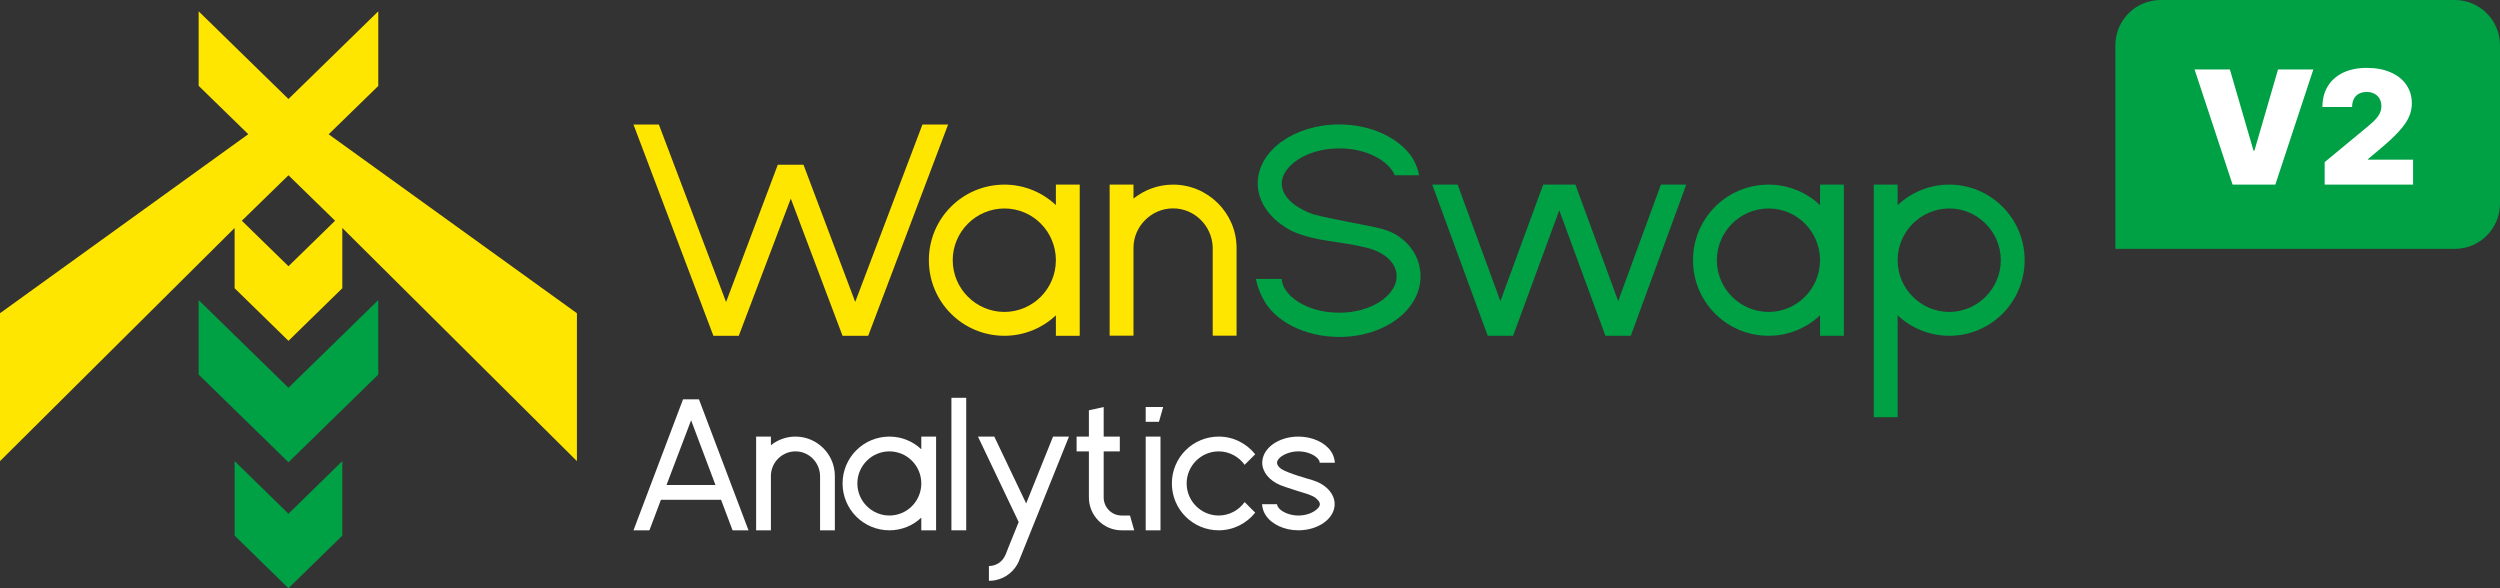 <svg width="221" height="52" viewBox="0 0 221 52" fill="none" xmlns="http://www.w3.org/2000/svg">
<rect x="0" y="0" width="221" height="52" fill="#333333" stroke="none"/>
<g id="Logo">
<g id="WASP">
<g id="Group">
<path id="Vector" d="M30.064 29.823L25.5 34.277L20.936 29.823L17.561 26.525V33.113L25.5 40.865L33.439 33.113V26.525L30.064 29.823Z" fill="#00A045"/>
<g id="Group_2">
<path id="Vector_2" d="M51 40.763V27.69L29.053 11.871L33.439 7.596V1L30.064 4.298L25.5 8.752L20.936 4.298L17.561 1V7.588L21.947 11.863L0 27.69V40.763L20.74 20.151V25.48L25.5 30.13L30.26 25.48V20.151L51 40.763ZM21.378 19.513L25.5 15.492L29.622 19.513L25.5 23.534L21.378 19.513Z" fill="#FFE600"/>
<path id="Vector_3" d="M25.5 45.412L20.936 40.95L20.74 40.763V47.35L25.5 52L30.26 47.35V40.763L30.065 40.95L25.5 45.412Z" fill="#00A045"/>
</g>
</g>
<g id="Group_3">
<path id="Vector_4" d="M81.543 11.009H83.812L76.749 29.683H74.479L69.906 17.554L65.308 29.683H63.063L56 11.009H58.244L64.186 26.7L68.758 14.562H71.028L75.601 26.691L81.543 11.009Z" fill="#FFE600"/>
<path id="Vector_5" d="M93.34 16.321H95.448V29.683H93.34V27.873C92.159 28.995 90.544 29.683 88.793 29.683C85.095 29.683 82.112 26.7 82.112 23.002C82.112 19.305 85.095 16.321 88.793 16.321C90.544 16.321 92.159 17.01 93.34 18.132V16.321ZM93.34 23.002C93.34 20.486 91.317 18.429 88.793 18.429C86.277 18.429 84.22 20.486 84.22 23.002C84.22 25.518 86.277 27.575 88.793 27.575C91.309 27.567 93.34 25.518 93.34 23.002Z" fill="#FFE600"/>
<path id="Vector_6" d="M109.312 21.872V29.675H107.204V21.872C107.153 19.985 105.614 18.421 103.702 18.421C101.789 18.421 100.225 19.985 100.2 21.872V29.675H98.092V16.321H100.2V17.554C101.16 16.789 102.367 16.321 103.702 16.321C106.77 16.321 109.286 18.812 109.312 21.872Z" fill="#FFE600"/>
<path id="Vector_7" d="M125.572 24.583C125.462 27.456 122.368 29.785 118.398 29.785C115.279 29.785 112.618 28.357 111.632 26.36C111.139 25.459 111.029 24.66 111.029 24.66H113.298C113.383 26.087 115.432 27.643 118.39 27.643C121.373 27.643 123.371 26.028 123.456 24.575C123.541 23.393 122.606 22.381 120.906 21.922C118.356 21.268 116.443 21.404 114.25 20.444C112.389 19.509 111.182 17.953 111.182 16.202C111.182 13.329 114.412 11 118.381 11C121.229 11 123.694 12.207 124.841 13.932C125.334 14.723 125.445 15.496 125.445 15.496H123.303C122.784 14.264 120.897 13.117 118.398 13.117C115.389 13.117 113.307 14.757 113.307 16.21C113.307 18.047 116.018 18.922 116.129 18.948C117.523 19.355 120.838 19.883 122.155 20.231C122.317 20.256 122.699 20.427 122.81 20.452C124.263 21.03 125.657 22.56 125.572 24.583Z" fill="#00A045"/>
<path id="Vector_8" d="M146.822 16.321H149.066L144.162 29.683H141.918L137.838 18.591L133.758 29.683H131.514L126.609 16.321H128.853L132.636 26.615L136.418 16.321H139.266L143.048 26.615L146.822 16.321Z" fill="#00A045"/>
<path id="Vector_9" d="M160.89 16.321H162.998V29.683H160.89V27.873C159.709 28.995 158.094 29.683 156.343 29.683C152.645 29.683 149.662 26.7 149.662 23.002C149.662 19.305 152.645 16.321 156.343 16.321C158.094 16.321 159.709 17.01 160.89 18.132V16.321ZM160.89 23.002C160.89 20.486 158.867 18.429 156.343 18.429C153.827 18.429 151.77 20.486 151.77 23.002C151.77 25.518 153.827 27.575 156.343 27.575C158.867 27.567 160.89 25.518 160.89 23.002Z" fill="#00A045"/>
<path id="Vector_10" d="M178.978 23.002C178.978 26.7 175.995 29.683 172.323 29.683C170.546 29.683 168.957 28.995 167.75 27.873V36.883H165.642V23.002V16.321H167.75V18.132C168.957 17.01 170.546 16.321 172.323 16.321C175.995 16.321 178.978 19.305 178.978 23.002ZM176.87 23.002C176.87 20.486 174.813 18.429 172.323 18.429C169.807 18.429 167.75 20.486 167.75 23.002C167.75 25.518 169.807 27.575 172.323 27.575C174.813 27.567 176.87 25.518 176.87 23.002Z" fill="#00A045"/>
</g>
</g>
<path id="Rectangle 54" d="M187 4C187 1.791 188.791 0 191 0H217C219.209 0 221 1.791 221 4V18C221 20.209 219.209 22 217 22H187V4Z" fill="#00A045"/>
<g id="V2">
<path d="M197.122 6.139L199.21 13.318H199.29L201.378 6.139H204.5L201.139 16.321H197.361L194 6.139H197.122Z" fill="white"/>
<path d="M205.501 16.321V14.332L209.299 11.19C209.551 10.982 209.766 10.786 209.945 10.604C210.127 10.418 210.267 10.227 210.363 10.032C210.462 9.836 210.512 9.619 210.512 9.381C210.512 9.119 210.456 8.895 210.343 8.71C210.233 8.524 210.081 8.381 209.885 8.282C209.69 8.179 209.465 8.128 209.209 8.128C208.954 8.128 208.729 8.179 208.533 8.282C208.341 8.385 208.192 8.536 208.086 8.734C207.98 8.933 207.927 9.175 207.927 9.46H205.302C205.302 8.744 205.462 8.128 205.784 7.611C206.105 7.094 206.559 6.696 207.146 6.418C207.733 6.139 208.421 6 209.209 6C210.025 6 210.731 6.131 211.327 6.393C211.927 6.651 212.39 7.016 212.714 7.487C213.042 7.957 213.206 8.509 213.206 9.142C213.206 9.533 213.125 9.923 212.963 10.31C212.8 10.695 212.509 11.121 212.088 11.588C211.667 12.055 211.069 12.612 210.293 13.258L209.339 14.054V14.114H213.316V16.321H205.501Z" fill="white"/>
</g>
<g id="Analytics">
<path d="M60.38 35.302L56 46.879H57.409L58.427 44.18H63.741L64.759 46.879H66.168L61.788 35.302H60.38ZM58.92 42.873L61.093 37.152L63.248 42.873H58.92Z" fill="white"/>
<path d="M70.321 38.595C69.49 38.595 68.743 38.883 68.148 39.359V38.595H66.841V46.879H68.148V42.041C68.165 40.87 69.133 39.902 70.321 39.902C71.51 39.902 72.46 40.87 72.494 42.041V46.879H73.801V42.041C73.784 40.14 72.222 38.595 70.321 38.595Z" fill="white"/>
<path d="M81.443 39.715C80.713 39.019 79.712 38.595 78.625 38.595C76.334 38.595 74.484 40.445 74.484 42.737C74.484 45.029 76.334 46.879 78.625 46.879C79.712 46.879 80.713 46.454 81.443 45.758V46.879H82.75V38.595H81.443V39.715ZM78.625 45.572C77.064 45.572 75.791 44.298 75.791 42.737C75.791 41.175 77.064 39.902 78.625 39.902C80.187 39.902 81.443 41.175 81.443 42.737C81.443 44.298 80.187 45.572 78.625 45.572Z" fill="white"/>
<path d="M84.106 46.879H85.413V35.166H84.106V46.879Z" fill="white"/>
<path d="M90.713 44.502L87.895 38.595H86.452L90.051 46.149L89.117 48.457L88.88 49.069C88.88 49.069 88.88 49.069 88.863 49.086C88.625 49.646 88.065 50.036 87.42 50.036V51.343C87.606 51.343 87.793 51.326 87.98 51.292C88.93 51.105 89.711 50.461 90.085 49.578V49.561L94.498 38.595H93.089L90.713 44.502Z" fill="white"/>
<path d="M99.144 45.572C98.278 45.572 97.565 44.859 97.565 43.976V39.902H98.991V38.595H97.565V35.981L96.258 36.269V38.595H95.172V39.902H96.258V43.976C96.258 45.572 97.548 46.879 99.144 46.879H100.264L99.891 45.572H99.144Z" fill="white"/>
<path d="M102.587 38.595H101.28V46.879H102.587V38.595ZM102.825 35.981H101.28V37.288H102.451L102.825 35.981Z" fill="white"/>
<path d="M107.735 39.902C108.668 39.902 109.517 40.377 110.026 41.09L110.96 40.157C110.196 39.206 109.042 38.595 107.735 38.595C105.443 38.595 103.593 40.445 103.593 42.737C103.593 45.029 105.443 46.879 107.735 46.879C109.042 46.879 110.196 46.268 110.96 45.317L110.026 44.383C109.517 45.096 108.668 45.572 107.735 45.572C106.173 45.572 104.9 44.298 104.9 42.737C104.9 41.175 106.173 39.902 107.735 39.902Z" fill="white"/>
<path d="M115.98 42.431C115.861 42.397 113.79 41.82 113.281 41.464C113.162 41.396 112.891 41.158 112.891 40.904C112.891 40.649 113.162 40.428 113.281 40.343C113.671 40.072 114.215 39.902 114.775 39.902C115.352 39.902 115.895 40.072 116.269 40.343C116.387 40.428 116.659 40.649 116.659 40.887V40.904H118C118 40.904 117.983 40.36 117.66 39.902C117.151 39.138 116.048 38.595 114.775 38.595C113.009 38.595 111.583 39.63 111.583 40.904C111.583 41.735 112.212 42.465 113.145 42.873C113.57 43.059 115.624 43.687 115.624 43.687C115.861 43.772 116.099 43.874 116.269 43.993C116.387 44.095 116.676 44.316 116.676 44.57C116.676 44.825 116.387 45.045 116.269 45.13C115.895 45.402 115.352 45.572 114.775 45.572C114.215 45.572 113.671 45.402 113.281 45.13C113.162 45.045 112.908 44.825 112.891 44.57H111.566C111.566 44.57 111.583 45.113 111.906 45.572C112.415 46.336 113.519 46.879 114.775 46.879C116.54 46.879 117.983 45.843 117.983 44.57C117.983 43.603 117.151 42.771 115.98 42.431Z" fill="white"/>
</g>
</g>
</svg>
